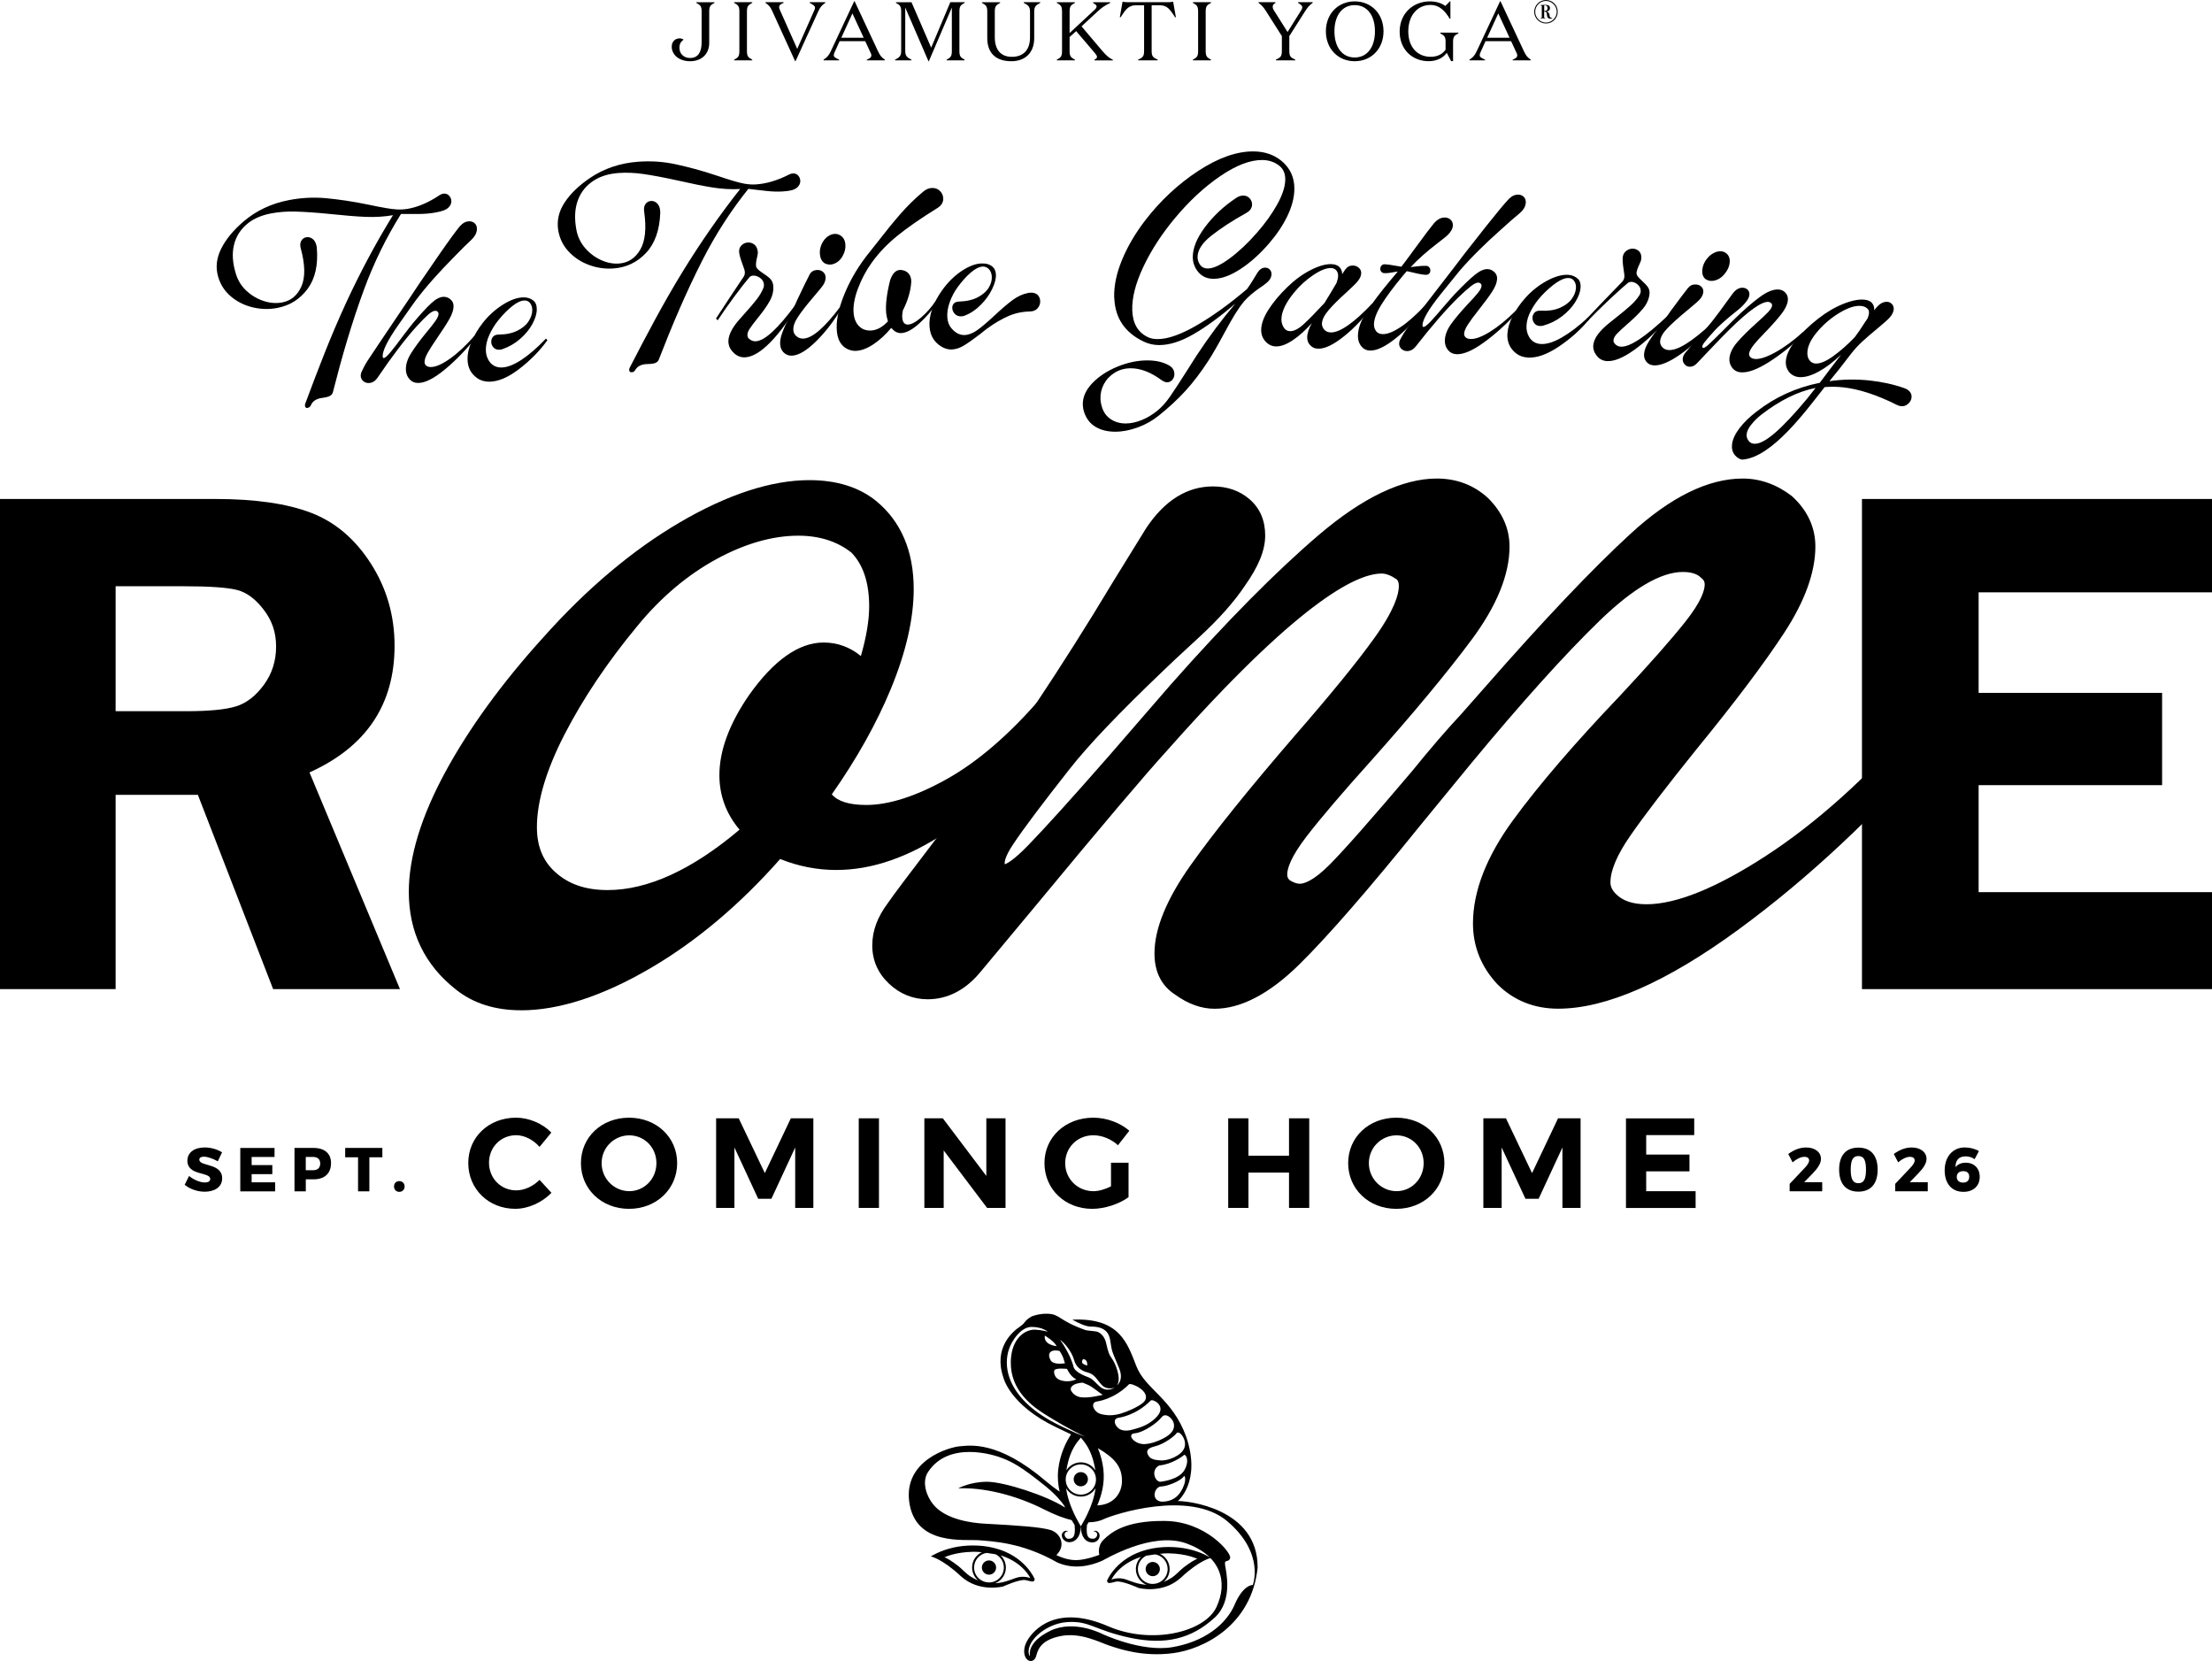 <?xml version="1.0" encoding="UTF-8"?>
<svg id="Layer_2" data-name="Layer 2" xmlns="http://www.w3.org/2000/svg" viewBox="0 0 643.19 482.92">
  <defs>
    <style>
      .cls-1 {
        fill: currentColor;
      }

      .cls-2 {
        fill: currentColor;
      }
    </style>
  </defs>
  <g id="Layer_1-2" data-name="Layer 1">
    <g>
      <g>
        <g>
          <path class="cls-2" d="M183.7,108.22c-.43.03-.67-.15-.74-.56-.04-.26.01-.52.16-.79,4.91-9.51,9.89-19,15.53-28.15,4.98-8.08,10.56-16.18,16.57-23.77-2.52.15-5.19,0-8.01-.44-2.82-.44-6.24-1.16-10.19-2.04-4.13-.92-7.52-1.53-10.02-1.89-2.51-.36-4.91-.45-7.19-.28-2.78.21-5.12.92-6.99,2.09-2.28,1.42-3.89,3.37-4.8,5.85-.91,2.48-1.03,5.35-.42,8.6.37,1.98,1.21,3.74,2.52,5.26,1.31,1.52,2.85,2.68,4.63,3.5,1.78.81,3.54,1.15,5.29,1.01,2.63-.2,4.66-1.54,6.12-4.03,1.46-2.48,1.84-6.17,1.14-11.07-.13-.92,0-1.65.39-2.19.4-.54.91-.84,1.56-.89.64-.05,1.22.16,1.73.61.51.45.83,1.11.95,1.98.06.41.07.72.05.92-.19,5.01-1.57,8.87-4.13,11.59-2.56,2.72-5.67,4.22-9.37,4.51-2.43.19-4.81-.13-7.13-.98-2.33-.84-4.32-2.14-5.96-3.88-1.65-1.75-2.67-3.82-3.07-6.21-.46-2.8.15-5.51,1.86-8.1,1.71-2.6,4.19-4.98,7.41-7.15,4.04-2.73,8.73-4.32,14-4.7,3.68-.27,7.27-.03,10.76.72,3.49.74,7.67,1.83,12.27,3.38,3.47,1.17,6.13,2,7.91,2.3,1.12.19,2.17.26,3.16.2,3.12-.18,6.38-1.15,9.83-2.92.38-.17.72-.27,1.01-.28.59-.03,1.09.15,1.48.54.39.39.62.87.68,1.43.07.61-.11,1.19-.52,1.72-.41.54-1.07.96-1.92,1.18-.88.22-1.85.33-2.79.38-1.43.08-2.93.03-4.49-.14-1.56-.17-2.47-.27-2.72-.31-1.06-.13-1.59-.19-2.65-.31-5.06,6.31-9.53,13.22-13.34,20.71-4.8,9.42-8.91,19.14-12.7,28.92-.27.74-1.03,1.16-2.26,1.25-.19.01-.64.04-1.36.07-.72.03-1.35.18-1.91.46-.56.28-1.01.71-1.35,1.3-.23.38-.56.59-.98.62Z"/>
          <path class="cls-2" d="M211.83,99.87c-.27-2.04.87-4.49,3.46-7.32.43-.49.65-.73,1.08-1.22,1.53-1.69,2.73-3.1,3.61-4.23.88-1.13,1.54-2.25,1.99-3.36.15-.37.2-.76.15-1.17-.09-.71-.46-1.31-1.13-1.79-.67-.47-1.34-.69-2.02-.65-.39.02-.74.17-1.04.45-1.07,1.25-2.5,3.08-4.31,5.51-1.8,2.43-3.45,4.77-4.93,7.03-.2-.2-.3-.3-.5-.51,3.18-4.87,4.79-7.31,8.05-12.17.29-.43.39-.95.32-1.56-.04-.36-.31-1.1-.71-2.2-.55-1.48-.84-2.6-.92-3.26-.1-.82.11-1.5.63-2.04.52-.54,1.15-.84,1.88-.88.68-.04,1.31.15,1.88.58.57.43.91,1.13,1.03,2.1.05.41-.05.99-.23,1.71-.24.96-.34,1.81-.29,2.41.03.35.23.69.56,1.01.33.32.82.7,1.45,1.11.87.57,1.6,1.1,2.1,1.62.5.51.79,1.13.88,1.84.18,1.53-.14,3.04-.95,4.53-.81,1.49-2.04,3.23-3.68,5.23-1.05,1.3-1.8,2.31-2.26,3.03-.46.72-.66,1.37-.59,1.93.05.36.18.63.39.82.6.58,1.29.85,2.05.8,2.62-.16,6.42-3.7,11.53-10.61.21.08.32.12.53.2-2.5,4.35-5.11,7.91-7.84,10.7-2.73,2.78-5.15,4.24-7.29,4.37-1.19.07-2.24-.3-3.17-1.11-.98-.86-1.54-1.83-1.68-2.9Z"/>
          <path class="cls-2" d="M226.88,100.42c-.13-1.07.06-2.29.57-3.66.51-1.37,1.25-3.03,2.23-4.98.3-.63.45-.95.76-1.58.2-.37.41-.82.64-1.35.23-.53.5-1.13.81-1.82,1.72-3.64,2.91-6.06,3.56-7.28.45-.79,1.16-1.21,2.13-1.26.63-.03,1.18.13,1.66.5.48.36.75.85.81,1.46.07.66-.1,1.37-.5,2.11-.32.58-1.38,1.89-3.14,3.93-1.93,2.25-3.4,4.15-4.4,5.67-1.01,1.52-1.44,2.84-1.31,3.97.07.61.35,1.14.83,1.57.59.53,1.29.78,2.1.74,2.62-.14,6.15-3.23,10.69-9.25.21.08.32.12.53.21-2.3,3.86-4.81,7.13-7.53,9.81-2.72,2.68-5.04,4.08-6.99,4.19-1,.06-1.82-.28-2.48-.94-.53-.53-.86-1.21-.96-2.03ZM240.69,68.75c.66-.47,1.34-.72,2.02-.75.59-.03,1.14.13,1.67.46.84.53,1.32,1.38,1.43,2.55.11,1.12-.14,2.24-.76,3.35-.41.79-.94,1.4-1.61,1.85-.66.44-1.33.68-2.01.71-.53.03-1.08-.1-1.65-.38-.79-.53-1.25-1.38-1.37-2.55-.13-1.17.12-2.3.67-3.35.41-.78.94-1.42,1.6-1.89Z"/>
          <path class="cls-2" d="M243.35,96.4c-.29-2.76.33-6.15,1.9-10.18,1.57-4.03,3.73-7.87,6.5-11.53,1.23-1.56,1.84-2.34,3.08-3.9,2.62-3.39,4.95-6.25,6.99-8.59,2.04-2.33,4.24-4.49,6.6-6.46.78-.69,1.65-1.05,2.58-1.09.89-.03,1.64.24,2.25.81.61.57.95,1.27,1.01,2.08.09,1.18-.45,2.14-1.62,2.9-4.89,3.03-8.78,5.73-11.7,8.1-2.93,2.37-5.4,4.96-7.42,7.76-1.68,2.33-3.03,4.88-4.07,7.64-1.03,2.77-1.44,5.17-1.23,7.22.17,1.69.79,3.03,1.84,3.92.86.73,1.93,1.07,3.13,1.02,1.72-.07,3.38-.96,5-2.67-.29-1.01-.46-1.8-.51-2.36-.23-2.4.15-5.6,1.14-9.59.72-2.18,1.89-3.2,3.37-2.98.97.15,1.7.57,2.15,1.19.44.63.65,1.37.63,2.25-.16,2.67-.98,5.45-2.45,8.33-.16.88-.22,1.57-.17,2.08.12,1.38.69,2.05,1.69,2.01,1-.04,2.28-.74,3.85-2.1,1.56-1.36,2.95-2.94,4.15-4.72.16.21.24.31.4.53-1.42,2.15-3.12,4.13-5.13,5.95-2,1.82-3.76,2.76-5.29,2.82-.48.02-.98-.09-1.47-.33-.45-.22-.92-.63-1.4-1.18-1.64,1.97-3.37,3.55-5.18,4.76-1.82,1.21-3.51,1.85-5.08,1.92-.71.03-1.47-.11-2.27-.43-1.9-.84-3-2.55-3.27-5.16Z"/>
          <path class="cls-2" d="M270.29,95.12c-.14-1.64.11-3.39.75-5.26.64-1.87,1.63-3.68,2.85-5.4,1.57-2.21,3.43-4.12,5.6-5.59,2.17-1.47,4.16-2.23,5.95-2.28,1.36-.04,2.43.3,3.2.99.56.5.88,1.21.94,2.13.08,1.23-.28,2.67-1.09,4.33-.8,1.66-1.91,3.2-3.33,4.62-1.41,1.42-2.98,2.47-4.71,3.13-.23.11-.56.17-.99.18-.72.02-1.31-.2-1.78-.68-.47-.47-.73-1.02-.78-1.63-.04-.56.1-1.03.43-1.4.33-.37.83-.56,1.51-.58,2.21-.07,4.05-.49,5.51-1.27,1.46-.78,2.52-1.72,3.17-2.81.65-1.09.94-2.18.87-3.25-.06-.92-.4-1.74-1.03-2.28-.46-.4-1.04-.59-1.57-.57-1.02.03-2.18.6-3.48,1.71-1.3,1.11-2.56,2.52-3.79,4.19-1,1.36-1.8,2.85-2.37,4.46-.57,1.61-.8,3.1-.69,4.48.1,1.28.52,2.34,1.26,3.19,1.16,1.3,2.4,1.92,3.74,1.88,1.19-.04,2.44-.52,3.73-1.45,1.3-.93,2.94-2.32,4.92-4.17,2.07-1.94,3.85-3.46,5.32-4.55,1.47-1.08,2.97-1.77,4.5-2.06.19-.05.45-.09.79-.09.87-.02,1.53.2,1.99.65.46.45.71,1.04.75,1.75.04.77-.19,1.46-.71,2.09-.52.62-1.25.95-2.21.97-2.3.05-4.44.5-6.39,1.37-1.96.87-3.97,2.04-6.01,3.53-.27.21-.59.45-.95.72-.36.27-.73.56-1.09.88-1.95,1.49-3.53,2.61-4.76,3.37-1.23.75-2.44,1.15-3.63,1.19-1.05.03-2.07-.27-3.08-.9-2.01-1.27-3.13-3.12-3.33-5.58Z"/>
          <path class="cls-2" d="M323.98,86.55c-.11-3.32.62-6.95,2.22-10.86,1.6-3.92,3.86-7.79,6.8-11.63,4.45-5.77,9.62-10.58,15.49-14.42,5.87-3.83,11.28-5.7,16.16-5.62,3.14.05,5.81.97,7.98,2.76,2.52,2.08,3.76,4.81,3.74,8.13-.02,2.51-.71,5.15-2.05,7.93-1.34,2.78-3.17,5.46-5.39,8.02-2.6,2.99-5.34,5.48-8.27,7.38-2.92,1.9-5.54,2.84-7.86,2.82-2.27-.02-3.98-1.04-5.12-3.04-.55-.98-.83-2.03-.85-3.15-.04-2.66,1.14-5.62,3.57-8.87,2.43-3.25,5.46-6.08,9.09-8.48.64-.45,1.33-.67,2.07-.66.74.01,1.34.28,1.81.8.47.52.7,1.11.7,1.78,0,.46-.13.91-.4,1.34-.27.43-.67.79-1.21,1.09-4.12,2.29-7.52,4.51-10.23,6.65-2.71,2.15-4.04,4.24-4.01,6.29,0,.72.27,1.57.83,2.31.46.6,1.22.93,2.05.94,1.65.02,3.8-.97,6.49-2.96,2.68-1.98,5.31-4.48,7.9-7.44,2.38-2.72,4.36-5.47,5.9-8.25,1.54-2.78,2.32-5.19,2.33-7.24.01-1.74-.58-3.05-1.69-3.95-1.33-1.07-2.97-1.67-4.91-1.7-3.53-.06-7.67,1.51-12.36,4.72-4.7,3.22-9.11,7.35-13.23,12.31-3.76,4.53-6.8,9.2-9.07,14.01-2.27,4.81-3.33,9-3.23,12.58.11,3.89,1.65,6.52,4.6,7.9.72.36,1.66.54,2.8.54,3,0,6.82-1.36,11.49-4.08,4.67-2.72,9.49-6.22,14.5-10.49.58-.81,1.17-1.71,1.77-2.69.6-.99,1.03-1.68,1.27-2.09.63-.96,1.38-1.43,2.25-1.42.53,0,.97.2,1.31.56.34.36.51.8.5,1.31,0,1.02-.59,1.96-1.75,2.81-.53.45-1.2.9-1.88,1.35-.77.51-1.53,1.14-2.28,1.76-.75.63-1.43,1.29-2.05,2-.91,1.11-1.78,2.34-2.61,3.68-.83,1.34-1.86,3.16-3.09,5.44-1.97,3.66-3.54,6.38-4.7,8.16-2.14,3.3-4.33,6.19-6.57,8.65-2.24,2.47-4.86,4.89-7.84,7.29-1.84,1.48-3.88,2.63-6.14,3.45-2.26.82-4.44,1.24-6.53,1.24-2.19,0-4.08-.45-5.68-1.39-1.6-.94-2.72-2.37-3.37-4.31-.21-.61-.34-1.28-.37-1.99-.1-2.25.81-4.38,2.73-6.39,1.92-2.01,4.37-3.62,7.34-4.84,2.97-1.21,5.88-1.82,8.72-1.81,2.51,0,4.61.49,6.29,1.47,1.01.57,1.52,1.39,1.54,2.46.01.66-.19,1.24-.6,1.72-.41.48-.93.72-1.54.72-.42,0-.95-.21-1.57-.62-3.12-2.31-6.12-3.46-8.96-3.46-1.75,0-3.31.43-4.68,1.28-1.37.85-2.41,1.95-3.14,3.31-.73,1.36-1.06,2.81-1,4.34.03.72.17,1.51.44,2.38.48,1.53,1.34,2.7,2.59,3.52,1.24.81,2.68,1.22,4.32,1.21,1.45,0,2.98-.33,4.6-.97,1.62-.64,3.14-1.58,4.56-2.72,1.21-.97,2.45-2.31,3.64-4.02,1.18-1.71,2.81-4.19,4.88-7.45,1.16-1.83,1.74-2.75,2.91-4.58,3.62-5.49,7.37-10.52,11.24-15.06-4.5,3.82-8.55,6.79-12.19,8.88-3.64,2.1-6.95,3.14-9.95,3.13-1.57,0-3.05-.34-4.45-1-5.5-2.61-8.38-6.87-8.58-12.8Z"/>
          <path class="cls-2" d="M366.72,95.98c0-1.74.69-3.71,2.09-5.91,1.4-2.2,3.26-4.43,5.59-6.68,2.18-2.1,4.44-3.74,6.76-4.91,2.32-1.17,4.31-1.73,5.96-1.69,1.02.03,1.77.31,2.24.75.57.53.92,1.25.91,2.17.55-.85.87-1.33.97-1.43.55-.75,1.28-1.11,2.21-1.08.63.02,1.19.24,1.66.66.47.42.71.94.69,1.56-.02.72-.3,1.42-.85,2.12-.35.5-.95,1.13-1.78,1.9-.84.77-1.4,1.3-1.7,1.6-2.21,1.98-3.94,3.71-5.19,5.18-1.25,1.48-1.88,2.8-1.9,3.98,0,.36.11.74.34,1.16.46.83,1.22,1.26,2.27,1.29,1.29.03,2.95-.66,4.99-2.08,2.04-1.42,4.34-3.5,6.92-6.22.2.13.3.19.5.32-2.75,3.69-5.63,6.75-8.67,9.16-3.03,2.42-5.51,3.6-7.46,3.55-1-.02-1.84-.43-2.48-1.21-.47-.57-.7-1.27-.69-2.09.01-1.18.46-2.55,1.34-4.11-1.89,2.1-3.75,3.76-5.57,4.97-1.82,1.21-3.44,1.81-4.87,1.78-1-.02-1.88-.37-2.64-1.05-1.09-.99-1.64-2.23-1.64-3.71ZM375.03,96.29c1.19.03,2.55-.66,4.07-2.06,1.52-1.4,3.52-3.44,6.02-6.14.68-1.12,1.02-1.68,1.71-2.79.71-1.21,1.07-1.81,1.79-3.02.31-.86.46-1.55.47-2.06.01-.77-.25-1.34-.62-1.71-.34-.33-.82-.56-1.45-.58-1.36-.04-3.1.66-5.23,2.09-2.12,1.43-3.99,3.15-5.6,5.16-1.12,1.36-2,2.69-2.63,4.01-.63,1.32-.95,2.54-.96,3.66,0,.97.28,1.85.85,2.62.43.52.95.79,1.57.8Z"/>
          <path class="cls-2" d="M394.86,97.43c.05-2.04.9-4.34,2.58-6.9,1.68-2.55,3.96-5.57,6.87-9.05.84-1.01,1.27-1.52,2.12-2.53-.39.04-.98.13-1.76.28-.78.15-1.49.22-2.12.19-.34-.01-.63-.14-.86-.37-.24-.24-.35-.54-.34-.89.01-.41.14-.74.39-.98.25-.25.54-.36.88-.35.73.03,1.77.16,3.12.42.7.12,1.04.18,1.74.29.61-.79,2.19-2.87,4.6-6.19,2.17-2.99,3.82-5.15,4.79-6.33.99-1.19,2.09-1.83,3.32-1.78.69.03,1.24.26,1.67.69.42.43.62.97.59,1.64-.04.92-.57,1.87-1.59,2.85-.31.29-1.22,1.02-2.73,2.18-3.23,2.47-5.87,4.82-7.94,7.05.34-.04.99-.12,1.94-.23.95-.12,1.82-.16,2.59-.13.34.01.63.15.86.42.23.27.34.6.32,1.01-.01.36-.15.65-.4.87-.25.22-.55.32-.89.31-.78-.03-1.95-.22-3.47-.6-.96-.23-1.66-.4-2.1-.46-.45.53-.68.8-1.14,1.34-2.68,3.22-4.73,5.99-6.17,8.29-1.44,2.3-2.17,4.22-2.22,5.75-.02.77.18,1.44.59,2.01.41.58,1.05.88,1.91.91,1.34.05,3.05-.62,5.16-2,2.11-1.38,4.48-3.47,7.15-6.28.2.1.3.15.5.25-2.89,3.67-5.87,6.74-8.93,9.2-3.07,2.47-5.59,3.68-7.58,3.61-.95-.03-1.73-.39-2.33-1.07-.79-.89-1.17-2.03-1.13-3.41Z"/>
          <path class="cls-2" d="M420.13,98.83c.07-1.48.66-3.01,1.79-4.6,1.13-1.59,2.76-3.53,4.9-5.84,1.27-1.32,2.24-2.4,2.92-3.24.67-.84,1.02-1.51,1.05-2.02.01-.26-.05-.46-.19-.62-.18-.21-.42-.33-.71-.34-.53-.03-1.25.31-2.16,1.01-.91.7-2.15,1.81-3.72,3.32-3.44,3.37-7.58,8.11-12.34,14.21-.75.94-1.62,1.39-2.62,1.36-.62-.02-1.15-.25-1.59-.67-.44-.43-.65-.95-.63-1.56.02-.46.17-.94.48-1.44.56-1.05,1.12-1.95,1.67-2.7.55-.75,1.89-2.51,4.05-5.29,2.15-2.78,5.36-6.97,9.7-12.56,1.33-1.75,2-2.63,3.34-4.38.88-1.14,2.9-3.72,6.08-7.73,3.18-4.01,5.39-6.65,6.6-7.92.89-.88,1.83-1.29,2.82-1.23.64.03,1.16.27,1.56.7.4.43.57.98.53,1.64-.05.82-.39,1.59-1.03,2.32-.32.39-1.34,1.29-3.04,2.68-.47.44-1.68,1.51-3.61,3.23-1.94,1.72-3.92,3.58-5.95,5.58-2.03,2-3.89,3.99-5.59,5.96-.26.3-2.13,2.59-5.58,6.89-3.44,4.3-5.17,7.28-5.24,8.91-.01.36.08.54.27.55.38.02,1.09-.52,2.11-1.6,1.03-1.08,2.32-2.59,3.9-4.44,1.6-1.87,2.72-3.1,3.28-3.69,2.44-2.55,4.36-4.38,5.75-5.49,1.39-1.11,2.62-1.64,3.69-1.59.78.04,1.46.39,2.06,1.02.45.48.67,1.11.63,1.87-.06,1.07-.55,2.31-1.48,3.73-.92,1.41-2.23,3.15-3.86,5.22-1.4,1.76-2.44,3.2-3.14,4.26-.7,1.07-1.07,1.96-1.1,2.67-.02.36.09.67.31.94.32.37.81.57,1.48.61,1.43.07,3.33-.63,5.72-2.1,2.38-1.47,4.88-3.51,7.5-6.14.22.13.34.2.56.34-3.21,3.51-6.46,6.47-9.77,8.86-3.31,2.4-5.97,3.55-8.02,3.46-1.05-.05-1.88-.47-2.52-1.26-.63-.8-.92-1.75-.87-2.88Z"/>
          <path class="cls-2" d="M438.33,96.95c.09-1.58.6-3.27,1.53-5.06.93-1.79,2.12-3.53,3.58-5.18,1.86-2.1,3.98-3.78,6.33-5.06,2.35-1.27,4.42-1.85,6.22-1.75,1.16.07,2.13.49,2.91,1.25.54.55.77,1.38.69,2.5-.1,1.27-.61,2.66-1.55,4.17-.94,1.51-2.22,2.89-3.86,4.14-1.64,1.26-3.46,2.16-5.47,2.71-.25.09-.59.12-1.02.1-.67-.04-1.19-.31-1.57-.82-.38-.51-.55-1.07-.51-1.68.04-.56.25-1.03.63-1.42.39-.39.94-.56,1.66-.52,2.17.12,4.02-.14,5.56-.79,1.54-.65,2.71-1.5,3.49-2.55.78-1.05,1.21-2.11,1.29-3.19.07-.92-.15-1.67-.64-2.27-.36-.43-.83-.67-1.41-.7-1.02-.06-2.23.39-3.64,1.36-1.4.97-2.89,2.25-4.37,3.86-1.2,1.3-2.2,2.72-2.99,4.21-.8,1.49-1.24,2.93-1.32,4.3-.08,1.22.16,2.35.72,3.34.75,1.32,1.93,2.03,3.46,2.11,1.67.1,3.68-.53,6.03-1.87,2.35-1.34,4.88-3.26,7.58-5.75.16.19.24.29.4.49-2.45,2.97-5.38,5.59-8.78,7.87-3.4,2.28-6.39,3.35-9.01,3.2-1.38-.08-2.55-.5-3.5-1.27-1.78-1.43-2.6-3.34-2.46-5.73Z"/>
          <path class="cls-2" d="M463.28,100.41c.16-2.04,1.8-4.29,4.95-6.74.53-.43.79-.64,1.32-1.06,1.86-1.46,3.35-2.69,4.46-3.69,1.11-1,2-2.01,2.67-3.04.22-.34.36-.72.39-1.13.06-.71-.19-1.35-.75-1.9-.56-.55-1.18-.85-1.86-.9-.39-.03-.76.08-1.12.31-1.31,1.09-3.12,2.71-5.41,4.86-2.29,2.15-4.4,4.24-6.34,6.27-.16-.23-.23-.34-.39-.56,4.16-4.38,6.26-6.56,10.49-10.91.37-.38.59-.88.64-1.49.03-.36-.08-1.12-.25-2.25-.24-1.53-.29-2.66-.24-3.32.07-.81.42-1.46,1.04-1.93.63-.47,1.31-.68,2.04-.63.68.05,1.26.32,1.74.81.47.49.67,1.23.58,2.19-.04.41-.26.97-.59,1.65-.44.92-.72,1.74-.79,2.33-.04.34.09.71.35,1.06.26.35.66.79,1.21,1.28.75.67,1.35,1.29,1.74,1.85.39.57.55,1.21.48,1.92-.14,1.53-.77,2.97-1.89,4.32-1.12,1.36-2.7,2.91-4.73,4.66-1.31,1.14-2.26,2.03-2.87,2.69-.61.65-.94,1.26-.98,1.82-.03.36.04.64.22.86.47.65,1.09,1,1.86,1.05,2.62.18,7.12-2.81,13.63-8.94.19.11.29.16.48.27-3.39,3.95-6.72,7.12-10.01,9.5-3.29,2.38-5.99,3.5-8.13,3.36-1.19-.08-2.15-.58-2.89-1.5-.78-.97-1.13-1.99-1.05-3.06Z"/>
          <path class="cls-2" d="M478.05,102.88c.1-1.07.54-2.24,1.34-3.52.79-1.28,1.88-2.81,3.25-4.61.43-.58.65-.87,1.08-1.46.27-.34.58-.75.92-1.24.34-.49.73-1.05,1.18-1.68,2.46-3.35,4.15-5.58,5.04-6.69.61-.72,1.4-1.05,2.37-.97.63.05,1.14.28,1.54.7.4.42.56.93.5,1.54-.07.66-.38,1.33-.94,2-.44.53-1.77,1.68-3.93,3.46-2.38,1.96-4.23,3.64-5.54,5-1.32,1.36-2.02,2.61-2.13,3.72-.06.61.11,1.16.49,1.65.47.6,1.11.93,1.92.99,2.62.2,6.77-2.38,12.53-7.71.19.11.29.16.48.27-3.09,3.49-6.26,6.38-9.52,8.67-3.26,2.29-5.85,3.36-7.8,3.22-1-.07-1.74-.5-2.25-1.24-.41-.59-.6-1.3-.52-2.11ZM498.33,73.54c.75-.38,1.47-.54,2.16-.48.59.05,1.11.27,1.56.67.72.62,1.02,1.52.89,2.69-.12,1.12-.61,2.18-1.45,3.19-.57.72-1.23,1.26-1.97,1.61-.75.35-1.46.5-2.14.44-.53-.04-1.05-.24-1.56-.59-.67-.62-.95-1.51-.83-2.68.12-1.17.59-2.24,1.36-3.2.57-.71,1.23-1.27,1.98-1.65Z"/>
          <path class="cls-2" d="M502.88,104.05c.17-1.47.91-2.99,2.25-4.55,1.34-1.55,3.2-3.41,5.59-5.56,1.52-1.36,2.65-2.41,3.37-3.17.72-.76,1.12-1.39,1.18-1.9.03-.25-.02-.46-.14-.63-.31-.28-.61-.44-.9-.47-1.89-.17-5.63,2.43-11.13,7.82-1.14,1.09-3.41,3.41-6.78,6.98-1.14,1.2-1.71,1.8-2.84,3-.7.77-1.46,1.11-2.27,1.05-.57-.05-1.05-.3-1.43-.77-.38-.47-.55-1-.48-1.61.06-.61.34-1.2.83-1.78.22-.29,1.04-1.25,2.46-2.88,2.41-2.73,4.16-4.77,5.22-6.12,1.47-1.87,2.89-3.79,4.27-5.73.72-.99,1.08-1.48,1.81-2.47.91-1.16,1.9-1.69,2.97-1.6.58.05,1.05.27,1.39.66.35.39.49.89.42,1.5-.07.61-.46,1.33-1.12,2.14-.57.71-1.35,1.48-2.34,2.27-.99.79-1.59,1.28-1.81,1.46-2.25,1.86-3.86,3.35-4.86,4.45-1.43,1.58-2.42,2.73-2.98,3.45-.56.72-.71,1.23-.45,1.5.21.22.77-.07,1.65-.87.88-.8,2.27-2.15,4.17-4.05,1.27-1.28,1.91-1.92,3.19-3.2,2.89-2.84,5.43-5.04,7.6-6.63,2.17-1.58,4.01-2.3,5.51-2.17.82.07,1.49.42,2.01,1.03.51.61.72,1.35.61,2.21-.14,1.17-.77,2.46-1.87,3.88-1.1,1.42-2.65,3.19-4.65,5.25-1.47,1.51-2.63,2.77-3.43,3.78-.8,1.01-1.23,1.84-1.31,2.5-.04.31.05.6.26.87.29.39.77.61,1.44.67,1.38.12,3.34-.51,5.88-1.9,2.54-1.39,5.23-3.36,8.09-5.92.15.2.22.3.37.5-3.39,3.28-6.79,6.01-10.22,8.19-3.43,2.18-6.17,3.19-8.26,3.01-1.09-.09-1.95-.58-2.57-1.45-.58-.82-.81-1.74-.7-2.75Z"/>
          <path class="cls-2" d="M503.64,129.14c.17-1.42.88-2.97,2.14-4.63,1.26-1.66,2.92-3.28,4.97-4.84,5.37-4.2,11.51-7,18.39-8.38,1.06-1.41,1.59-2.11,2.65-3.52,1.42-1.87,2.13-2.8,3.55-4.66-2.24,2.14-4.45,3.8-6.63,4.98-2.18,1.18-4.08,1.69-5.7,1.54-.95-.09-1.79-.48-2.52-1.16-.97-1.07-1.37-2.34-1.18-3.81.22-1.73,1.16-3.63,2.83-5.71,1.67-2.08,3.81-4.16,6.43-6.22,2.45-1.93,4.91-3.38,7.38-4.37,2.47-.99,4.53-1.4,6.18-1.23,1.02.1,1.73.44,2.16.92.51.57.77,1.29.65,2.15.47-.57.85-.99,1.14-1.27.4-.42.86-.73,1.35-.94.5-.2.97-.28,1.4-.24.58.06,1.05.32,1.4.77.35.45.48.98.39,1.59-.11.76-.51,1.49-1.14,2.2-.53.6-1.78,1.72-3.72,3.32-1.67,1.37-3.09,2.6-4.27,3.69-1.18,1.09-2.21,2.21-3.1,3.35-2.62,3.44-4.76,6.16-6.44,8.15,3.83-.55,7.71-.62,11.61-.21,3.61.38,7.03,1.13,10.24,2.26.78.29,1.33.69,1.66,1.19.33.5.45,1.05.35,1.66-.1.66-.45,1.24-1.04,1.74-.59.5-1.26.71-2.01.63-.38-.04-.77-.16-1.17-.36-5.89-2.96-11.19-4.67-15.84-5.14-1.76-.18-3.49-.19-5.19-.05-5.54,7.04-15.23,20.32-23.78,21.07-.7.06-1.68-.51-2.32-1.28-.7-.86-.97-1.93-.83-3.15ZM510.03,129.01c2.9.26,7.98-4.14,15.46-13.14.97-1.23,1.46-1.85,2.43-3.08-5.09,1-10.36,3.59-15.79,7.78-1.05.83-2,1.76-2.84,2.79-.84,1.03-1.31,1.98-1.41,2.84-.1.81.17,1.56.79,2.23.38.34.83.54,1.35.58ZM527.79,105.68c1.34.13,3.06-.56,5.18-2.08,2.12-1.51,4.24-3.37,6.35-5.58.9-1.19,1.82-2.54,2.77-4.04.37-.55.56-.82.93-1.37.22-.54.36-.99.41-1.35.09-.61-.02-1.08-.31-1.42-.51-.52-1.16-.81-1.94-.89-1.65-.17-3.67.45-6.07,1.86-2.4,1.41-4.53,3.17-6.39,5.28-1.86,2.11-2.9,4.05-3.14,5.83-.15,1.12.02,2.05.51,2.75.43.6,1.01.94,1.68,1.01Z"/>
          <path class="cls-2" d="M118.02,107.44c-.04-1.47.45-3.02,1.46-4.66,1.01-1.64,2.49-3.67,4.46-6.08,1.17-1.39,2.06-2.51,2.67-3.39.61-.87.91-1.56.9-2.06,0-.25-.08-.45-.23-.6-.2-.2-.44-.3-.73-.29-.53,0-1.22.39-2.07,1.14-.85.75-2.01,1.92-3.46,3.52-3.19,3.55-6.97,8.49-11.27,14.83-.68.98-1.52,1.48-2.51,1.51-.61.02-1.15-.17-1.62-.57-.46-.39-.71-.89-.73-1.5-.02-.46.11-.94.38-1.45.49-1.08.98-2,1.48-2.77.5-.77,1.71-2.6,3.65-5.48,1.95-2.88,4.85-7.23,8.78-13.03,1.21-1.82,1.81-2.72,3.03-4.54.8-1.18,2.63-3.86,5.51-8.03,2.89-4.17,4.91-6.92,6.02-8.25.83-.92,1.73-1.39,2.71-1.4.64,0,1.17.19,1.59.59.42.4.63.93.64,1.59,0,.81-.28,1.6-.87,2.36-.29.41-1.24,1.36-2.84,2.84-.44.46-1.56,1.6-3.37,3.42-1.81,1.82-3.65,3.79-5.53,5.89-1.88,2.11-3.59,4.19-5.14,6.24-.24.31-1.94,2.69-5.07,7.16-3.13,4.47-4.64,7.52-4.59,9.14.01.35.11.53.3.52.38,0,1.04-.58,1.99-1.72.95-1.13,2.13-2.7,3.57-4.63,1.46-1.95,2.49-3.24,3-3.86,2.25-2.67,4.03-4.6,5.34-5.79,1.3-1.19,2.49-1.79,3.55-1.8.77-.01,1.48.29,2.11.88.48.45.74,1.05.75,1.81.01,1.06-.39,2.32-1.22,3.78-.82,1.45-2,3.26-3.48,5.41-1.26,1.83-2.2,3.31-2.82,4.41-.62,1.1-.93,2-.91,2.71,0,.35.13.66.37.91.34.35.84.52,1.51.51,1.42-.02,3.26-.84,5.52-2.44,2.26-1.6,4.6-3.78,7.02-6.54.23.12.35.18.58.3-2.94,3.67-5.96,6.8-9.08,9.38-3.12,2.58-5.68,3.89-7.71,3.93-1.04.02-1.9-.34-2.58-1.09-.68-.75-1.04-1.67-1.06-2.79Z"/>
          <path class="cls-2" d="M135.94,104.42c-.02-1.57.37-3.27,1.17-5.1.8-1.83,1.86-3.63,3.19-5.35,1.7-2.19,3.69-3.99,5.93-5.4,2.24-1.41,4.26-2.11,6.04-2.12,1.16,0,2.14.35,2.96,1.05.57.51.86,1.32.85,2.43,0,1.27-.43,2.67-1.25,4.22-.83,1.55-2.01,2.99-3.54,4.34-1.53,1.35-3.28,2.36-5.23,3.03-.24.1-.57.16-1,.16-.67,0-1.2-.23-1.61-.71-.41-.48-.61-1.02-.61-1.63,0-.56.18-1.04.53-1.45.36-.41.9-.61,1.61-.62,2.15-.01,3.97-.39,5.45-1.13,1.49-.74,2.58-1.65,3.28-2.75.7-1.09,1.06-2.17,1.06-3.23,0-.91-.26-1.64-.78-2.2-.38-.4-.86-.6-1.44-.6-1.01,0-2.19.53-3.51,1.57-1.33,1.04-2.71,2.41-4.07,4.09-1.11,1.36-2,2.82-2.68,4.35-.69,1.52-1.03,2.97-1.02,4.34,0,1.22.32,2.32.94,3.26.84,1.25,2.05,1.88,3.57,1.87,1.66-.01,3.6-.76,5.85-2.23,2.24-1.48,4.61-3.53,7.12-6.17.17.18.26.27.43.46-2.23,3.09-4.95,5.86-8.16,8.33-3.21,2.47-6.1,3.71-8.7,3.74-1.37.01-2.56-.33-3.55-1.03-1.86-1.3-2.8-3.13-2.82-5.51Z"/>
          <path class="cls-2" d="M89.49,118.59c-.42.08-.68-.07-.79-.47-.07-.25-.05-.51.07-.79,3.69-9.92,7.48-19.84,11.95-29.48,3.95-8.52,8.51-17.14,13.55-25.29-2.47.44-5.12.6-7.96.49-2.84-.11-6.29-.42-10.3-.83-4.19-.43-7.6-.64-10.12-.71-2.52-.07-4.9.12-7.14.55-2.72.53-4.95,1.49-6.66,2.86-2.08,1.66-3.45,3.76-4.06,6.31-.61,2.54-.39,5.38.6,8.51.6,1.9,1.64,3.54,3.11,4.88,1.47,1.34,3.14,2.31,4.99,2.91,1.85.59,3.64.72,5.35.39,2.57-.5,4.42-2.06,5.57-4.67,1.15-2.61,1.09-6.28-.19-11.02-.24-.89-.2-1.62.13-2.2.33-.58.8-.93,1.43-1.05.63-.12,1.22.02,1.78.4.56.39.95,1,1.17,1.84.1.4.16.7.16.9.41,4.95-.5,8.91-2.7,11.88-2.21,2.97-5.1,4.8-8.71,5.51-2.38.47-4.76.42-7.16-.14-2.4-.56-4.52-1.6-6.35-3.13-1.83-1.53-3.1-3.45-3.77-5.76-.79-2.7-.5-5.43.88-8.19,1.38-2.75,3.56-5.38,6.48-7.89,3.68-3.15,8.12-5.26,13.28-6.24,3.61-.69,7.18-.86,10.71-.54,3.53.33,7.79.92,12.5,1.91,3.56.75,6.29,1.26,8.08,1.35,1.13.06,2.17,0,3.14-.16,3.05-.53,6.16-1.87,9.35-4.01.35-.21.68-.35.97-.4.58-.1,1.09.02,1.52.36.43.34.71.78.84,1.33.14.6.03,1.18-.31,1.75-.35.57-.95,1.07-1.76,1.38-.84.32-1.79.53-2.71.69-1.4.24-2.88.37-4.44.38-1.56.01-2.47.02-2.72,0-1.06,0-1.59,0-2.65,0-4.26,6.79-7.85,14.11-10.73,21.91-3.62,9.82-6.52,19.85-9.07,29.91-.18.76-.87,1.26-2.08,1.49-.19.04-.63.11-1.33.22-.7.11-1.31.33-1.83.67-.52.34-.91.81-1.17,1.44-.18.4-.48.64-.9.72Z"/>
        </g>
        <g>
          <path class="cls-1" d="M33.62,231.09v56.48H0v-142.5h62.64c11.55,0,20.83,1.34,27.82,4.02s12.79,7.6,17.38,14.76c4.59,7.16,6.89,15.13,6.89,23.89,0,17.11-8.25,29.39-24.74,36.83l26.31,63h-36.88l-21.88-56.48h-23.91ZM33.62,170.44v36.33h20.46c6.68,0,11.54-.47,14.56-1.41,3.03-.94,5.72-3.03,8.09-6.26,2.37-3.24,3.55-6.94,3.55-11.12s-1.18-7.52-3.55-10.65c-2.37-3.13-4.94-5.06-7.73-5.79-2.78-.73-8-1.1-15.66-1.1h-19.73Z"/>
          <path class="cls-1" d="M643.19,172.21h-67.86v29.23h53.35v26.83h-53.35v31.11h67.86v28.19h-101.78v-142.5h101.78v27.14Z"/>
          <g>
            <path class="cls-1" d="M151.48,293.72c-7.54,0-13.9-2.02-18.89-6.01-9.1-7.15-13.72-16.71-13.72-28.42,0-10.13,3.57-21.84,10.6-34.81,6.94-12.79,16.53-25.98,28.52-39.19,12.62-14.16,26-25.42,39.75-33.46,13.9-8.12,26.56-12.24,37.63-12.24,7.85,0,14.36,2.02,19.34,6.02,7.28,5.96,10.97,14.59,10.97,25.67,0,8.52-2.22,18.23-6.59,28.86-4.16,10.09-9.95,20.44-17.22,30.8,1.74,2.05,5.09,3.09,10,3.09,6.6,0,14.46-2.52,23.38-7.5,9.03-5.03,18.3-13.03,27.56-23.78l1.65-1.92,6,6.01-1.27,1.64c-22.98,29.5-45.2,44.45-66.03,44.45-5.56,0-11.04-1.07-16.31-3.19-11.72,13.28-24.41,23.96-37.74,31.75-13.89,8.12-26.55,12.24-37.63,12.24ZM232.16,155.74c-7.51,0-15.54,2.29-23.86,6.82-8.41,4.58-16.12,11.09-22.92,19.37-8.72,10.52-15.87,21.17-21.27,31.67-5.3,10.32-7.99,19.37-7.99,26.89,0,5.48,1.7,9.71,5.2,12.94,3.87,3.59,8.89,5.34,15.37,5.34,11.68,0,24.57-5.91,38.35-17.56-3.89-4.61-5.86-9.93-5.86-15.85,0-7.17,2.92-15.03,8.67-23.34,7.17-10.11,14.45-15.22,21.64-15.22,4.01,0,7.64,1.32,10.83,3.93,1.6-5.53,2.41-10.37,2.41-14.42,0-6.89-1.74-12.16-5.18-15.67-4.12-3.25-9.3-4.9-15.39-4.9Z"/>
            <path class="cls-1" d="M453.11,293.26c-7.03,0-12.99-2.39-17.7-7.1-4.73-5.06-7.11-11-7.11-17.7,0-9.33,3.93-19.44,11.68-30.04,7.52-10.28,18-22.47,31.14-36.22,8.63-9.26,14.82-16.26,18.88-21.38,4.69-5.91,5.68-9.2,5.68-10.92,0-.78-.27-1.32-.9-1.79l-.13-.1-.11-.11c-1.07-1.07-2.83-1.61-5.22-1.61-6.36,0-14.53,4.79-24.27,14.24-10.1,9.8-22.61,23.69-37.19,41.3l-14.66,17.87c-15.28,18.94-27.22,32.66-35.47,40.76-8.66,8.51-16.93,12.82-24.56,12.82-3.83,0-7.67-1.37-11.41-4.07-4.03-2.58-6.07-6.63-6.07-12.03,0-7.19,3.54-15.82,10.52-25.65,6.75-9.51,16.97-22.22,30.39-37.77,10.35-11.88,18.09-21.38,23.02-28.26,5.89-8.21,7.13-12.76,7.13-15.14,0-1.03-.3-1.57-.57-1.88-1.66-1.15-3.14-1.73-4.42-1.73-7.68,0-24.74,8.93-62.42,51.47-6.46,7.08-19.23,22.16-38,44.86l-16.05,19.26c-4.4,5.42-9.64,8.18-15.56,8.18-4.27,0-8.05-1.53-11.24-4.54-3.22-3.04-4.86-6.78-4.86-11.1s1.53-8.31,4.56-12.36c1.31-1.94,5.82-7.96,13.8-18.4,13.37-17.33,23.06-30.4,28.8-38.86,7.91-11.87,15.6-24.02,22.85-36.11l9.64-15.61c5.37-8.06,11.89-12.12,19.42-12.12,4.22,0,7.83,1.27,10.71,3.79,2.97,2.6,4.47,6.13,4.47,10.48s-1.94,9-5.93,14.65c-3.12,4.68-7.64,9.75-13.4,15.04-5.6,5.15-9.05,8.36-10.24,9.56-12.73,12.13-21.91,21.76-27.32,28.67-7.88,10-13.4,17.35-16.4,21.86-2.32,3.48-2.58,5.17-2.42,5.8.69-.23,2.64-1.23,6.81-5.53,4.95-5.1,12.87-13.86,23.53-26.04l17.87-20.62c16.2-18.34,30.7-32.99,43.11-43.57,12.76-10.87,24.3-16.38,34.3-16.38,5.77,0,10.78,1.9,14.88,5.66l.07.07c4.11,4.11,6.19,8.83,6.19,14.04,0,8.12-3.7,17.23-11.01,27.07-7.07,9.52-16.98,21.45-29.47,35.46-8.15,9.06-14.36,16.34-18.46,21.65-4.71,6.11-5.7,9.45-5.7,11.17,0,.76.23,1.26.81,1.72,1.09.64,2.06.97,2.81.97,1.18,0,3.87-.71,8.65-5.5,4.08-4.08,12.14-13.21,23.94-27.13,5.19-6.41,10-12,14.29-16.59l6.83-7.74c17.09-19.53,31.41-34.63,42.58-44.87,11.55-10.6,22.5-15.98,32.53-15.98,5.08,0,9.88,1.71,14.26,5.07l.08.07.08.07c4.46,4.12,6.71,9.01,6.71,14.56,0,7.46-3.06,15.91-9.09,25.12-5.83,8.9-14.36,20.22-25.36,33.67-8.74,10.84-15.26,19.36-19.37,25.29-3.83,5.53-5.77,10.09-5.77,13.56,0,1.2.52,2.31,1.6,3.38,2,2.01,4.91,2.98,8.89,2.98,8.66,0,20.34-4.73,34.71-14.06,14.58-9.47,29.45-22.82,44.21-39.69l1.53-1.75,6.76,5.79-1.53,1.78c-18.67,21.74-38.55,40.37-59.07,55.38-20.79,15.2-38.38,22.91-52.27,22.91Z"/>
          </g>
        </g>
      </g>
      <g>
        <path class="cls-2" d="M150.12,330.04c-4.47,0-7.93,3.46-7.93,8s3.46,8.04,7.93,8.04c2.34,0,4.91-1.19,6.77-3.05l3.46,3.76c-2.75,2.83-6.74,4.65-10.53,4.65-7.78,0-13.66-5.77-13.66-13.32s5.99-13.17,13.88-13.17c3.76,0,7.7,1.67,10.27,4.32l-3.42,4.17c-1.79-2.05-4.36-3.39-6.77-3.39Z"/>
        <path class="cls-2" d="M196.9,338.16c0,7.52-6.03,13.29-13.99,13.29s-13.99-5.73-13.99-13.29,6.03-13.21,13.99-13.21,13.99,5.66,13.99,13.21ZM174.94,338.16c0,4.58,3.68,8.15,8.04,8.15s7.89-3.57,7.89-8.15-3.54-8.08-7.89-8.08-8.04,3.5-8.04,8.08Z"/>
        <path class="cls-2" d="M214.8,325.13l7.59,15.93,7.56-15.93h6.55v26.05h-5.28v-17.57l-6.92,14.92h-3.83l-6.92-14.92v17.57h-5.32v-26.05h6.59Z"/>
        <path class="cls-2" d="M255.58,325.13v26.05h-5.88v-26.05h5.88Z"/>
        <path class="cls-2" d="M274.15,325.13l12.65,16.75v-16.75h5.58v26.05h-5.36l-12.62-16.71v16.71h-5.62v-26.05h5.36Z"/>
        <path class="cls-2" d="M323.05,338.05h5.1v10.01c-2.75,2.01-6.96,3.39-10.57,3.39-7.89,0-13.88-5.73-13.88-13.29s6.1-13.21,14.22-13.21c3.87,0,7.82,1.49,10.46,3.8l-3.31,4.21c-1.93-1.79-4.61-2.9-7.15-2.9-4.62,0-8.19,3.54-8.19,8.11s3.61,8.15,8.22,8.15c1.56,0,3.42-.56,5.1-1.41v-6.85Z"/>
        <path class="cls-2" d="M363.01,325.13v10.87h11.8v-10.87h5.88v26.05h-5.88v-10.27h-11.8v10.27h-5.88v-26.05h5.88Z"/>
        <path class="cls-2" d="M419.99,338.16c0,7.52-6.03,13.29-13.99,13.29s-13.99-5.73-13.99-13.29,6.03-13.21,13.99-13.21,13.99,5.66,13.99,13.21ZM398.03,338.16c0,4.58,3.68,8.15,8.04,8.15s7.89-3.57,7.89-8.15-3.54-8.08-7.89-8.08-8.04,3.5-8.04,8.08Z"/>
        <path class="cls-2" d="M437.89,325.13l7.59,15.93,7.56-15.93h6.55v26.05h-5.28v-17.57l-6.92,14.92h-3.83l-6.92-14.92v17.57h-5.32v-26.05h6.59Z"/>
        <path class="cls-2" d="M492.63,325.13v4.88h-13.96v5.66h12.58v4.88h-12.58v5.77h14.37v4.88h-20.25v-26.05h19.84Z"/>
      </g>
      <g>
        <g>
          <path class="cls-1" d="M59.27,336.28c-.79,0-1.31.29-1.31.86,0,2.09,6.64.9,6.64,5.44,0,2.57-2.27,3.89-5.08,3.89-2.11,0-4.3-.77-5.82-2.02l1.28-2.57c1.3,1.12,3.26,1.91,4.57,1.91.97,0,1.58-.36,1.58-1.03,0-2.14-6.64-.85-6.64-5.31,0-2.36,2-3.85,5.04-3.85,1.85,0,3.73.58,5.04,1.42l-1.24,2.61c-1.33-.76-3.02-1.35-4.07-1.35Z"/>
          <path class="cls-1" d="M79.83,333.74v2.63h-6.66v2.36h6.01v2.63h-6.01v2.38h6.84v2.63h-10.14v-12.62h9.96Z"/>
          <path class="cls-1" d="M96.25,338.17c0,2.97-1.85,4.7-5.08,4.7h-2.25v3.49h-3.29v-12.62h5.55c3.22,0,5.08,1.62,5.08,4.43ZM93.11,338.27c0-1.24-.77-1.91-2.11-1.91h-2.09v3.87h2.09c1.33,0,2.11-.68,2.11-1.96Z"/>
          <path class="cls-1" d="M111.18,333.74v2.72h-3.78v9.9h-3.29v-9.9h-3.74v-2.72h10.82Z"/>
          <path class="cls-1" d="M117.65,344.94c0,.92-.65,1.57-1.55,1.57s-1.53-.65-1.53-1.57.63-1.55,1.53-1.55,1.55.63,1.55,1.55Z"/>
        </g>
        <g>
          <path class="cls-1" d="M526.05,337.39c0-.68-.5-1.06-1.39-1.06-1.01,0-2.27.61-3.42,1.6l-1.26-2.43c1.62-1.19,3.37-1.89,5.19-1.89,2.5,0,4.32,1.31,4.32,3.31,0,1.37-1.01,2.79-2.38,4.21l-2.5,2.57h5.24v2.65h-9.47v-2.16l4.48-4.74c.68-.7,1.19-1.51,1.19-2.07Z"/>
          <path class="cls-1" d="M545.97,340.04c0,4.12-2,6.41-5.6,6.41s-5.6-2.29-5.6-6.41,1.98-6.39,5.6-6.39,5.6,2.29,5.6,6.39ZM538.14,340.04c0,2.83.68,3.96,2.23,3.96s2.21-1.13,2.21-3.96-.67-3.94-2.21-3.94-2.23,1.12-2.23,3.94Z"/>
          <path class="cls-1" d="M556.74,337.39c0-.68-.5-1.06-1.39-1.06-1.01,0-2.27.61-3.42,1.6l-1.26-2.43c1.62-1.19,3.37-1.89,5.19-1.89,2.5,0,4.32,1.31,4.32,3.31,0,1.37-1.01,2.79-2.38,4.21l-2.5,2.57h5.24v2.65h-9.47v-2.16l4.48-4.74c.68-.7,1.19-1.51,1.19-2.07Z"/>
          <path class="cls-1" d="M571.51,336.19c-1.96,0-2.94,1.19-2.9,3.15.59-.79,1.58-1.3,2.97-1.3,2.48,0,4.07,1.66,4.07,4.11,0,2.66-1.87,4.36-4.73,4.36-3.4,0-5.46-2.4-5.46-6.27s2.29-6.64,5.85-6.64c1.42,0,3.04.41,4.11,1.06l-1.26,2.36c-.72-.54-1.66-.83-2.65-.83ZM568.98,342.16c-.02.9.58,1.66,1.82,1.66,1.12,0,1.8-.59,1.8-1.69s-.63-1.64-1.75-1.64c-1.21,0-1.89.7-1.87,1.67Z"/>
        </g>
      </g>
      <g>
        <path class="cls-1" d="M345.48,450.35c-3.33-.74-7.77-.88-11.84.15-9.04,2.28-11.74,9.03-11.74,9.03.12,1.11.93.67,2.62.3,1.69-.37,6.54,1.84,6.54,1.84,0,0,7.06,1.91,12.43-3.09,5.36-5,8.6-5.64,8.6-5.64,0,0-2.55-1.69-6.62-2.59ZM335.19,460.5c-2.39,0-4.32-1.93-4.32-4.32,0-1.71.99-3.17,2.42-3.88.94-.14,1.8-.27,2.6-.39,2.06.33,3.63,2.11,3.63,4.26,0,2.39-1.94,4.32-4.33,4.32ZM327.54,459.25c-2.35-.88-4.36-.01-4.36-.01,0,0,2.01-4.51,8.62-6.61-.94.89-1.52,2.15-1.52,3.55,0,2.08,1.29,3.85,3.12,4.57-2.26-.12-4.1-.84-5.87-1.5ZM340.75,458.66c-.88.57-1.68.98-2.42,1.29,1.08-.9,1.77-2.25,1.77-3.77,0-1.97-1.15-3.66-2.82-4.44.86-.09,1.67-.15,2.47-.14,5.55.1,8.42,1.64,8.42,1.64-.57.04-2.24,1.12-4.05,2.5-.84.64-2.37,2.29-3.36,2.92Z"/>
        <path class="cls-1" d="M337.26,456.18c0,1.14-.93,2.07-2.07,2.07s-2.07-.93-2.07-2.07.93-2.07,2.07-2.07,2.07.93,2.07,2.07"/>
        <path class="cls-1" d="M289.12,450.06c-4.07-1.03-8.51-.89-11.84-.15-4.07.91-6.62,2.59-6.62,2.59,0,0,3.24.64,8.61,5.64,5.37,5,12.43,3.09,12.43,3.09,0,0,4.85-2.21,6.54-1.84,1.69.37,2.5.81,2.62-.3,0,0-2.7-6.75-11.74-9.03ZM287.57,460.06c-2.39,0-4.33-1.93-4.33-4.32,0-2.16,1.57-3.93,3.63-4.26.8.11,1.66.25,2.6.39,1.43.7,2.42,2.17,2.42,3.88,0,2.39-1.94,4.32-4.32,4.32ZM278.64,455.29c-1.81-1.38-3.47-2.46-4.05-2.5,0,0,2.87-1.54,8.42-1.64.8-.01,1.61.04,2.47.14-1.67.78-2.82,2.48-2.82,4.44,0,1.52.69,2.87,1.77,3.77-.75-.31-1.54-.72-2.43-1.29-.99-.63-2.53-2.28-3.36-2.92ZM295.22,458.81c-1.77.66-3.61,1.38-5.87,1.5,1.83-.71,3.13-2.48,3.13-4.57,0-1.4-.59-2.66-1.52-3.55,6.62,2.1,8.62,6.61,8.62,6.61,0,0-2.01-.87-4.36.01Z"/>
        <path class="cls-1" d="M285.5,455.74c0,1.14.93,2.07,2.07,2.07s2.07-.93,2.07-2.07-.93-2.07-2.07-2.07-2.07.93-2.07,2.07"/>
        <g>
          <path class="cls-1" d="M342.46,436.42s6.96-5.55,2.43-18.79c-4.08-11.14-11.8-13.68-14.45-20.4-2.6-6.6-4.79-14.2-18.63-13.56,1.88,1.07,4.02,2.01,5.29,2.01,2.17,0,3.65.39,4.71,1.57,1.07,1.18,1.09,3.28,1.36,4.61.24,1.18.68,2.17.68,2.17,0,0,.81,1.9,1.56,3.75,1.45,3.57-.62,4.96-.62,4.96,1.39-1.94-.5-6.42-1.41-7.67-.91-1.25-1.14-1.93-1.77-4.67-.63-2.73-2.64-3.25-2.64-3.25-.6-.16-2.89-.29-3.34-.45-8.01-2.85-7.33-4.64-11.03-4.75-1.9-.06-3.5.35-4.6.77-.43.24-.8.48-1.09.71,0,0-.01.01-.02.02h-.01c-.46.37-.76.71-.96.99-.35.48-.8.88-1.29,1.21-2.29,1.53-7.78,6.24-4.9,14.77,0,0,1.76,8.05,15.44,14.56,1.53.73,2.94,1.4,4.27,2.04-1.32,1.99-3.22,5.57-3.74,10.26-.25,2.28-.04,4.43.41,6.39-1.28-.86-2.62-1.88-4.02-3.07-14.03-11.93-22.18-10.33-25.05-10.11-2.87.22-16.25,3.97-14.67,16.07,1.7,13.02,16.07,10.88,20.38,11.25,3.81.32,12.46.62,22.64,6.43,4.41,1.98,9.06,1.28,13.01-.44.91-.39,14.56-8.71,24.59-5.07,10.03,3.64,12.13,11.25,8.71,18.53-3.42,7.28-18.88,11.01-31.5,5.54-15.1-6.54-21.74,1.12-23.51,4.2-1.76,3.09-.64,5.91,1.05,5.91,0,0,1.1.07,1.54-1.4.44-1.47.96-4.56,6.91-5.81,5.95-1.25,11.47,1.77,14.34,2.72,2.87.95,9.71,3.38,18.6,2.21,8.89-1.18,22.79-8.09,24.55-24.85.15-17.42-20.82-19.48-23.24-19.37ZM343.21,433.87c-2.11,3.19-5.75,2.68-5.75,2.68-2.94-.67-1.63-4.34.13-4.38,1.76-.03,5.75-1.57,6.64-2.97.29-.47,1.09,1.47-1.02,4.66ZM344.43,427.35c-1.63,2.97-7.06,3.45-7.06,3.45-1.53-.03-2.87-3.41-.28-4.75,3.67-.32,6.86-2.72,7.21-3.04.35-.32,1.76,1.37.13,4.34ZM342.08,416.72c.59-.85,2.02.61,2.41,2.29.38,1.68-.35,3.34-2.97,4.62-2.62,1.28-4.38.92-4.38.92,0,0-2.2-.03-2.97-1.03-.91-1.19-1.06-2.39,1.63-3.02,2.68-.63,5.69-2.94,6.28-3.79ZM341.19,413.44c.33.96.62,2.83-2.67,4.61-2.16,1.17-3.9,1.65-5.37,1.78-3.26.34-5.73-2.91-3.2-3.12,2.53-.21,6.52-3,7.78-4.63,1.27-1.64,3.12.4,3.45,1.37ZM336.94,411.16c-.59.89-1.51,1.69-2.43,2.33-1.91,1.34-4.35,1.95-5.85,2.3-.89.21-2.35.24-3.27-.42-1.37-.98-1.88-2.88-.14-3.18,0,0,4.97-.57,9.32-4.99.57-.58,4.18,1.21,2.36,3.96ZM320.85,427.28c-.27-2.39-.89-4.5-1.62-6.25,4.91,2.88,7.01,5.37,7.01,9.5,0,3.69-2.52,6.99-7.18,7.13,1.23-2.87,2.22-6.43,1.78-10.39ZM328.27,402.47c.57-.58,6.43,2.03,4.61,4.78-.59.89-2.37,1.84-3.81,2.5-2.13.97-4.2,1.71-6.31,1.71-.91,0-2.74-.16-3.67-.82-1.37-.98-1.88-2.88-.14-3.18,0,0,4.97-.57,9.32-4.99ZM311.83,402.9c.9-.82,2.97-.92,2.97-.92,0,0,1.05.39,1.68.7,1.43.68,3.64,2.61,4.18,2.84-.68.14-3.93,1-6.36.71-1.37-.17-2.37-1.08-2.76-1.77-.41-.66-.11-1.2.28-1.56ZM308.6,401.35c-2.42-.67-2.08-2.82-2.08-2.82.22-.98,3.74-.55,3.74-.55,1.25,2.61,2.73,3.02,2.73,3.02,0,0-1.96,1.03-4.38.36ZM314.94,395.15s1.39-.07,1.18,1.87c0,0-1.25-.35-1.46-.83-.21-.49.28-1.04.28-1.04ZM312.37,395.55c.79,2.86,3.75,3.42,3.75,3.42,2.37.59,2.86,2.3,4.34,3.78,1.48,1.48,3.68.69,3.68.69,0,0-1.61.99-3.19.39-1.58-.59-2.76-2.76-4.34-3.35-1.58-.59-4.09-1.66-4.44-3.06-.99-3.94-3.94-7.89-3.94-7.89,1.08.69,3.35,3.16,4.14,6.02ZM309.24,395c.24.88.43,1.34.43,1.34,0,0-3.35.65-4.19-.89-.84-1.53-.22-2.18-.02-2.4.86-.72,2.35-.33,2.63-.29,0,0,.91,1.34,1.15,2.23ZM307.26,391.36s-3.85-.25-3.46-3.06c0,0,2.59,1.48,3.46,3.06ZM306.66,413.69c-14.19-7.43-15.88-17.5-12.28-23.6,1.67-2.83,3.66-4.31,5.56-4.31,3.16,0,4.73,1.38,4.73,1.38,0,0-1.93-.53-3.75-.58-2.67-.07-6.28,2.22-6.9,7.78-.99,8.78,5.09,13.82,9.56,16.66,3.25,2.07,7.53,4.59,12.03,6.71l-2.76-1.08c-1.96-.93-3.76-1.68-6.2-2.96ZM310.53,425.2c.72-2.93,1.89-4.85,2.67-5.89.48-.63,1.09-1.35,1.09-1.35,0,0,.57.68,1.01,1.26.78,1.02,2,2.97,2.74,5.98.18.75.34,1.5.46,2.28-.88-1.4-2.44-2.33-4.21-2.33s-3.33.93-4.22,2.33c.12-.77.28-1.53.47-2.28ZM314.28,425.75c2.43,0,4.4,1.97,4.4,4.39s-1.97,4.4-4.4,4.4-4.4-1.97-4.4-4.4,1.97-4.39,4.4-4.39ZM318.56,432.67c-.32,2.41-1.17,5.16-2.86,8.52-.35.69-1.42,2.57-1.42,2.57,0,0-1.09-1.9-1.44-2.6-1.68-3.35-2.52-6.09-2.84-8.49.87,1.46,2.46,2.44,4.28,2.44s3.41-.98,4.28-2.44ZM359,466.53c-2.57,5.95-9.04,10.81-18.08,12.35-9.04,1.54-20.37-3.83-20.37-3.83,0,0-8.16-4.26-15.08-.96-6.92,3.3-6,7.12-6,7.12l-.14.21c-1.55-3.75,4.45-9.39,10.99-9.83,6.54-.44,7.87,2.35,18.26,4.56,10.39,2.21,17.93.25,24.6-5.84,5.45-4.98,3.32-13.42,3.04-15.3-.27-1.88,1.08-.55,1.47-2.07.39-1.52-7.08-10.61-18.92-10.75-11.84-.15-15.88,3.53-17.86,5.44-1.98,1.91-1.25,4.41-1.25,4.41,0,0-3.9,1.54-6.84,1.54s-5.66-1.47-5.66-1.47c2.94-2.8,1.18-6.54-1.91-7.35-3.09-.81-8.35-1.2-19.11-1.79-3.31-.18-11.21-1.1-14.81-5.62-1.85-2.25-3.42-6.44-1.48-9.39,6.05-9.19,19.22-5.04,21.86-3.93,2.65,1.1,4.93,2.11,12.22,8,3.23,2.62,4.86,4.74,5.53,5.74.08.18.15.36.23.53-5.24-3.44-17.73-7.5-22.68-7.5s-8.38,1.91-8.38,1.91c7.06-.3,16.4,1.76,25.22,6.25,2.96,1.5,5.54,2.45,7.77,3,.32.55.62,1.03.85,1.43.41,3.96-.91,3.93-1.76,3.99-1.09.08-1.92-2.01-.08-2.21,0,0-.98-.49-1.66.47-.68.95.23,2.76,2.04,2.73,1.74-.03,3.24-1.63,3.24-4.5h.04c0,2.87,1.37,4.59,3.36,4.56,1.81-.02,2.52-1.84,1.84-2.79-.68-.96-1.58-.47-1.58-.47,1.85.21,1.13,2.18,0,2.18-.99,0-2.26,0-1.85-3.96.13-.24.28-.51.45-.8,1.89-.02,3.35-.4,4.4-.91,2.76-1.34,25.05-8.7,36,.63,10.96,9.34,7.37,18.51,7.37,18.51,0,0-2.71-.25-5.29,5.71Z"/>
          <path class="cls-1" d="M314.27,432.13c1.14,0,2.07-.93,2.07-2.07s-.93-2.07-2.07-2.07-2.07.93-2.07,2.07.93,2.07,2.07,2.07Z"/>
        </g>
      </g>
      <g>
        <path class="cls-1" d="M204.02,3.35c0-1.59-.41-1.88-1.55-2.51v-.19h5.27v.19c-1.14.63-1.52.92-1.52,2.51v9.11c0,3.38-2.37,5.34-5.56,5.34s-5.34-1.86-5.34-4.25c0-1.45,1.01-2.39,2.27-2.39.51,0,.92.15,1.18.39-.7.46-1.21,1.11-1.21,2.34,0,1.74,1.26,2.97,3.09,2.97,2.39,0,3.36-1.79,3.36-4.52V3.35Z"/>
        <path class="cls-1" d="M213.47.83v-.19h5.27v.19c-1.14.63-1.55.92-1.55,2.51v11.5c0,1.59.41,1.88,1.55,2.51v.19h-5.27v-.19c1.14-.63,1.52-.92,1.52-2.51V3.35c0-1.59-.39-1.88-1.52-2.51Z"/>
        <path class="cls-1" d="M236.71,3.15c.22-.48.27-.6.27-.92,0-.51-.48-.82-1.55-1.4v-.19h4.54v.19c-1.06.75-1.4,1.11-2.08,2.56l-6.57,14.4h-.12l-6.57-14.4c-.65-1.45-.99-1.81-2.05-2.56v-.19h5.27v.19c-.99.43-1.3.72-1.3,1.23,0,.31.12.56.31,1.04l4.95,11.11,4.9-11.06Z"/>
        <path class="cls-1" d="M244.01,17.55h-4.54v-.19c1.06-.75,1.47-1.11,2.15-2.56l6.76-14.44h.12l6.76,14.44c.7,1.45.99,1.81,2.05,2.56v.19h-5.27v-.19c1.01-.44,1.33-.73,1.33-1.23,0-.31-.1-.56-.34-1.04l-1.45-3.12h-7.44l-1.4,3.09c-.22.46-.29.72-.29,1.01,0,.51.48.77,1.55,1.28v.19ZM244.62,10.98h6.52l-3.28-7.08-3.24,7.08Z"/>
        <path class="cls-1" d="M276.31.64h4.18v.19c-1.13.63-1.52.92-1.52,2.51v11.5c0,1.59.39,1.88,1.52,2.51v.19h-5.24v-.19c1.13-.63,1.52-.92,1.52-2.51V2.19l-6.69,15.63h-.1l-6.76-15.63v12.63c0,1.59.65,1.91,1.81,2.54v.19h-4.78v-.19c1.14-.63,1.79-.94,1.79-2.54V3.35c0-1.59-.39-1.88-1.52-2.51v-.19h4.52l5.72,13.21,5.56-13.21Z"/>
        <path class="cls-1" d="M297.67.83v-.19h4.81v.19c-1.13.63-1.76.94-1.76,2.54v7.71c0,4.42-2.8,6.72-6.64,6.72-4.78,0-7.01-2.63-7.01-6.72V3.35c0-1.59-.41-1.88-1.55-2.51v-.19h5.29v.19c-1.13.63-1.55.92-1.55,2.51v7.44c0,3.82,1.86,5.73,4.95,5.73s5.29-1.69,5.29-5.7V3.37c0-1.59-.68-1.91-1.84-2.54Z"/>
        <path class="cls-1" d="M307.29,17.55v-.19c1.14-.63,1.52-.92,1.52-2.51V3.35c0-1.59-.39-1.88-1.52-2.51v-.19h5.27v.19c-1.14.63-1.55.92-1.55,2.51v6.26l7.37-6.86c.34-.34.48-.6.48-.89,0-.39-.43-.65-1.04-1.01v-.19h5v.19c-1.59.75-2.56,1.45-3.7,2.51l-4.64,4.3,6.09,7.2c1.04,1.21,1.98,2.05,3.02,2.51v.19h-5.36v-.19c.41-.24.75-.44.75-.8,0-.34-.17-.56-.58-1.09l-5.48-6.43-1.91,1.71v4.08c0,1.59.41,1.88,1.55,2.51v.19h-5.27Z"/>
        <path class="cls-1" d="M339.67.64c.72,0,1.09-.07,1.45-.15l.8,4.54h-.22c-1.4-2.1-2.2-3.5-4.44-3.5h-2.39v13.29c0,1.59.43,1.91,1.76,2.54v.19h-5.7v-.19c1.33-.63,1.74-.94,1.74-2.54V1.53h-2.37c-2.27,0-3.07,1.4-4.47,3.5h-.22l.8-4.54c.36.07.73.15,1.45.15h11.81Z"/>
        <path class="cls-1" d="M346.86.83v-.19h5.27v.19c-1.14.63-1.55.92-1.55,2.51v11.5c0,1.59.41,1.88,1.55,2.51v.19h-5.27v-.19c1.13-.63,1.52-.92,1.52-2.51V3.35c0-1.59-.39-1.88-1.52-2.51Z"/>
        <path class="cls-1" d="M378.33,3.03c.27-.39.34-.75.34-.94,0-.46-.46-.77-1.23-1.26v-.19h4.25v.19c-.97.72-1.45,1.26-2.25,2.51l-4.54,7.15v4.35c0,1.59.41,1.88,1.74,2.51v.19h-5.65v-.19c1.33-.63,1.74-.92,1.74-2.51v-4.35l-4.54-7.15c-.8-1.26-1.26-1.79-2.25-2.51v-.19h4.93v.19c-.63.39-.8.68-.8,1.11,0,.36.1.7.36,1.09l3.96,6.28,3.94-6.28Z"/>
        <path class="cls-1" d="M393.91.4c4.83,0,8.38,3.62,8.38,8.7s-3.55,8.7-8.38,8.7-8.38-3.62-8.38-8.7,3.55-8.7,8.38-8.7ZM393.91,1.49c-3.67,0-5.89,3.04-5.89,7.61s2.22,7.61,5.89,7.61,5.89-3.04,5.89-7.61-2.22-7.61-5.89-7.61Z"/>
        <path class="cls-1" d="M420.34,12.19c0-1.59-.41-1.86-1.55-2.51v-.19h5.29v.19c-1.16.65-1.57.92-1.57,2.51v5.58h-.56l-1.28-2.42c-.94,1.42-2.87,2.44-5.24,2.44-4.88,0-8.45-3.5-8.45-8.6s3.72-8.79,8.82-8.79c1.96,0,3.48.6,4.47,1.33l1.3-1.33h.17v5.05h-.19c-1.38-2.27-2.97-4.01-5.63-4.01-3.82,0-6.43,3.12-6.43,7.68s2.63,7.39,6.52,7.39c1.76,0,3.26-.6,4.32-2.05v-2.27Z"/>
        <path class="cls-1" d="M431.82,17.55h-4.54v-.19c1.06-.75,1.47-1.11,2.15-2.56l6.76-14.44h.12l6.76,14.44c.7,1.45.99,1.81,2.05,2.56v.19h-5.27v-.19c1.01-.44,1.33-.73,1.33-1.23,0-.31-.1-.56-.34-1.04l-1.45-3.12h-7.44l-1.4,3.09c-.22.46-.29.72-.29,1.01,0,.51.48.77,1.55,1.28v.19ZM432.42,10.98h6.52l-3.28-7.08-3.24,7.08Z"/>
        <path class="cls-1" d="M452.95,3.42c0,1.88-1.53,3.41-3.42,3.41s-3.42-1.54-3.42-3.41,1.54-3.42,3.42-3.42,3.42,1.52,3.42,3.42ZM452.66,3.42c0-1.69-1.44-3.15-3.14-3.15s-3.13,1.45-3.13,3.15,1.44,3.15,3.13,3.15,3.14-1.46,3.14-3.15ZM447.98,1.46l1.21-.05c.83-.03,1.49.16,1.49.91s-.46.96-1.04,1.02c.39.03.85.38.91,1.02.08.83.34.82.83.82l-.05.15c-1.01.26-1.36-.15-1.47-.6-.1-.41.11-1.22-.64-1.36-.11-.02-.22,0-.22,0v1.66c0,.08,0,.11.03.11l.3.04v.15h-1.36v-.15l.29-.04s.05-.03.05-.11V1.77c0-.09,0-.11-.05-.11l-.29-.05v-.15ZM449.01,3.19h.11c.7,0,.86-.42.86-.83,0-.79-.65-.88-.97-.78v1.62Z"/>
      </g>
    </g>
  </g>
</svg>